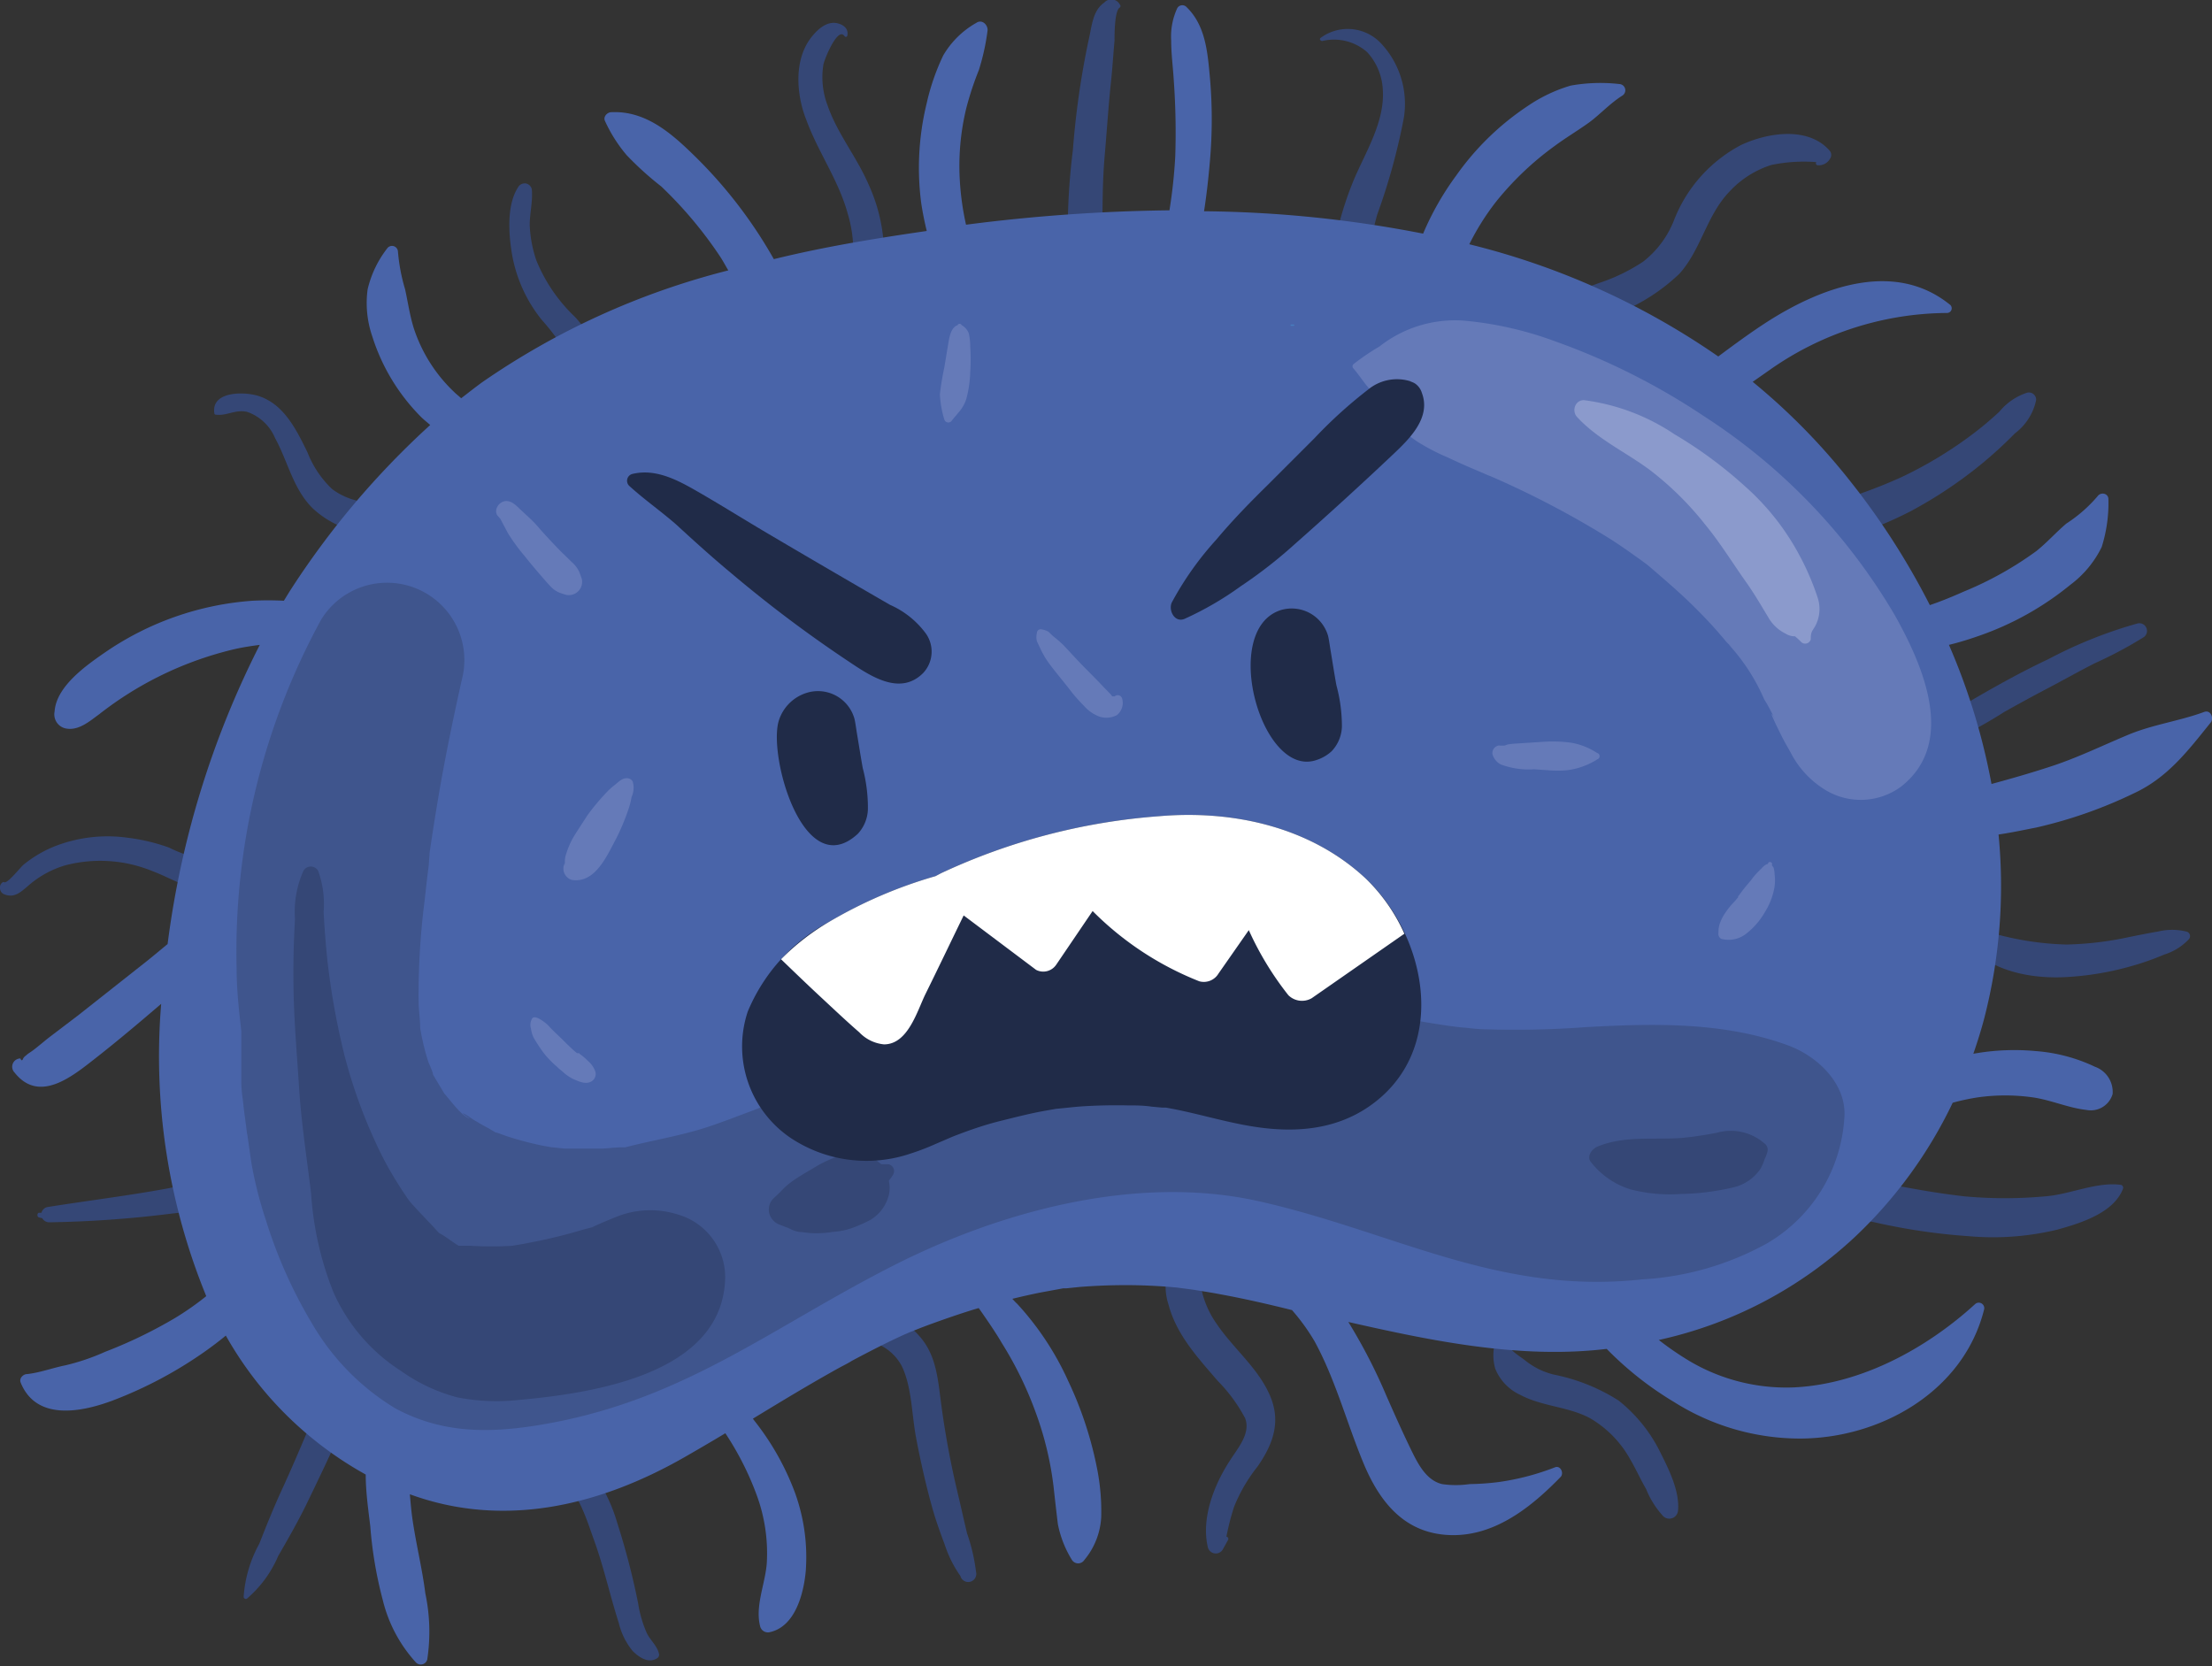 <svg xmlns="http://www.w3.org/2000/svg" viewBox="0 0 141.35 106.47"><rect x="0" y="0" width="141.35" height="106.47" fill="#333333" stroke="none"/><defs><style>.cls-1{fill:#354776;}.cls-2{fill:#4964a9;}.cls-3{fill:#3f558d;}.cls-4{fill:#467ebf;}.cls-5{fill:#657ab8;}.cls-6{fill:#8b9acc;}.cls-7{fill:#202b48;}.cls-8{fill:#fff;}</style></defs><g id="Lager_2" data-name="Lager 2"><g id="OBJECTS"><path class="cls-1" d="M29.21,31.61a19.77,19.77,0,0,1-5.73.49,4.36,4.36,0,0,1-2.25-.84,6.42,6.42,0,0,1-1.58-2.35c-.68-1.39-1.46-3-3-3.56-.91-.35-3.2-.4-2.95,1.08a.09.09,0,0,0,.09.07c.7.09,1.25-.35,2-.18A3,3,0,0,1,17.58,28c.83,1.51,1.15,3.27,2.43,4.51a6,6,0,0,0,4.3,1.58c2-.07,3.47-1,5.1-2A.25.25,0,0,0,29.21,31.61Z"/><path class="cls-1" d="M40,27.49h0A15.28,15.28,0,0,0,39,24a11.43,11.43,0,0,0-2.25-3.74,10.35,10.35,0,0,1-2.48-3.63,7.92,7.92,0,0,1-.42-2.25c0-.74.19-1.47.14-2.19a.46.46,0,0,0-.24-.41.44.44,0,0,0-.16-.06h-.07a.48.48,0,0,0-.41.24c-.74,1.13-.61,3-.39,4.3a9.22,9.22,0,0,0,1.89,4.17,15.19,15.19,0,0,1,2.61,4.07c.53,1.47.8,3.1,2.1,4.1a.53.53,0,0,0,.71-.19l.28-.51A.24.24,0,0,0,40,27.49Z"/><path class="cls-1" d="M55.5,11.78c-.75-1.74-2-3.26-2.6-5a5.05,5.05,0,0,1-.29-2.61c0-.21.9-2.5,1.35-1.87a.1.1,0,0,0,.18,0c.1-.4-.16-.67-.54-.79-.7-.22-1.31.32-1.72.83-1.17,1.44-1,3.69-.36,5.31.75,2.06,2.06,3.85,2.65,6a8.35,8.35,0,0,1,.34,2.94A8.05,8.05,0,0,1,54.27,18a5.41,5.41,0,0,0-.19.77c0,.11-.1.59,0,.4h0s0,.06-.06.12a.47.47,0,0,0,.22.54c1.44.77,2.16-2,2.24-2.89A10.91,10.91,0,0,0,55.5,11.78Z"/><path class="cls-1" d="M71.53,19.24C70,18.76,70.45,16,70.45,14.79c0-1.61,0-3.21.14-4.82s.24-3.2.41-4.8c.09-.85.14-1.71.22-2.57,0-.43,0-1.94.34-2.12a.13.13,0,0,0,0-.19.61.61,0,0,0-1-.12c-.76.51-.8,1.6-1,2.41a53.44,53.44,0,0,0-1,7,42.8,42.8,0,0,0-.3,7c.13,1.72,1.08,3.49,3.07,3.24A.29.29,0,0,0,71.53,19.24Z"/><path class="cls-1" d="M88.33,2.86a2.92,2.92,0,0,0-3.94-.44c-.11.08,0,.21.11.2a3.2,3.2,0,0,1,2.86.71,3.8,3.8,0,0,1,1,2.35c.16,2.06-1.08,4-1.84,5.79a21.36,21.36,0,0,0-1.52,6c-.15,1.55.75,3.51,2.59,3.13a.26.26,0,0,0,.11-.42c-.79-.76-.53-2.13-.39-3.08A27.55,27.55,0,0,1,88,13.73a40,40,0,0,0,1.71-6.21A5.65,5.65,0,0,0,88.33,2.86Z"/><path class="cls-1" d="M116.91,9.62c-1.38-1.57-4-1.14-5.68-.34A9.19,9.19,0,0,0,107,14a6.24,6.24,0,0,1-2,2.72,11.75,11.75,0,0,1-2.83,1.37l-3.65,1.33a8.53,8.53,0,0,0-3.26,1.65.74.74,0,0,0,.32,1.23c1,.35,2.27-.24,3.16-.58l3.58-1.34a12.24,12.24,0,0,0,5-2.89c1.39-1.55,1.73-3.72,3.19-5.24a6.18,6.18,0,0,1,2.69-1.71,10.21,10.21,0,0,1,2.87-.18h0a.12.12,0,0,0,.08.2.83.83,0,0,0,.8-.43A.42.42,0,0,0,116.91,9.62Z"/><path class="cls-1" d="M129.49,25.11v0a3.83,3.83,0,0,0-1.73,1.2,21.36,21.36,0,0,1-2,1.65,26,26,0,0,1-4.25,2.53,32.26,32.26,0,0,1-9.36,2.63.36.36,0,0,0-.22.54c1,1.7,3.3,1.41,4.89,1a24.37,24.37,0,0,0,5.29-2,27.89,27.89,0,0,0,4.56-3.05,26.89,26.89,0,0,0,2.08-1.91,3.6,3.6,0,0,0,1.36-2.12A.46.46,0,0,0,129.49,25.11Z"/><path class="cls-1" d="M17.2,53.11c-.62.39-1.24.75-1.89,1.1a4.4,4.4,0,0,1-2.09.75,8.89,8.89,0,0,1-2.43-.8,12.21,12.21,0,0,0-2.67-.63,9.25,9.25,0,0,0-4.74.6,7.62,7.62,0,0,0-1.89,1.14c-.18.15-1,1.2-1.22,1.11a.09.09,0,0,0-.1,0,.4.4,0,0,0-.17.38.42.42,0,0,0,.3.4c.61.23,1-.13,1.45-.51a6.32,6.32,0,0,1,2.38-1.34,8.79,8.79,0,0,1,5.59.35c1.6.6,3.08,1.72,4.88,1.12,1.56-.51,2.37-2,3-3.42C17.62,53.18,17.36,53,17.2,53.11Z"/><path class="cls-1" d="M18.12,74.86c-1.24.16-2.49.14-3.73.31s-2.47.54-3.7.78c-2.55.47-5.13.78-7.68,1.19a.5.5,0,0,0-.36.36l-.15,0c-.13,0-.16.27,0,.3l.2.05a.51.51,0,0,0,.44.26A70.6,70.6,0,0,0,11,77.55a25.63,25.63,0,0,0,3.8-.68,29.24,29.24,0,0,0,3.47-1.57C18.44,75.2,18.35,74.83,18.12,74.86Z"/><path class="cls-1" d="M22.09,88.84a.26.26,0,0,0-.44-.18A5,5,0,0,0,20.28,90a15.91,15.91,0,0,0-.71,1.64c-.5,1.18-1,2.35-1.54,3.52s-1,2.32-1.46,3.49a8.16,8.16,0,0,0-1,3.39.14.14,0,0,0,.21.12,7.4,7.4,0,0,0,2-2.73c.66-1.14,1.31-2.28,1.88-3.46s1.11-2.31,1.64-3.46a14.43,14.43,0,0,0,.77-1.76A4.86,4.86,0,0,0,22.09,88.84Z"/><path class="cls-1" d="M41.34,104.38a7.49,7.49,0,0,1-.56-1.91,47.11,47.11,0,0,0-1.35-5.19,10.39,10.39,0,0,0-1.85-3.57A4.31,4.31,0,0,0,36,92.48c-.46-.19-1.41,0-1.66-.52a.26.26,0,0,0-.47.06c-.36,1.25,1.3,1.84,2,2.46,1.15,1,1.62,2.64,2.11,4,.62,1.72,1,3.49,1.56,5.23a4.48,4.48,0,0,0,.89,1.8c.4.39,1,.82,1.56.46a.26.26,0,0,0,.12-.29C42,105.19,41.57,104.83,41.34,104.38Z"/><path class="cls-1" d="M61.8,98c-.22-.91-.42-1.83-.64-2.75q-.63-2.67-1-5.4c-.22-1.6-.29-3.25-1.44-4.5a4,4,0,0,0-1.87-1.2,2.36,2.36,0,0,0-1-.06c-.31.1-.53.37-.82.5A.24.24,0,0,0,55,85c.28.13.38.41.62.59a9,9,0,0,0,.79.46,3.1,3.1,0,0,1,1.23,1.28c.63,1.33.62,3.06.89,4.5s.64,3.1,1.07,4.62c.22.77.49,1.51.77,2.26a7.5,7.5,0,0,0,1,2,.51.51,0,0,0,1-.26A11.7,11.7,0,0,0,61.8,98Z"/><path class="cls-1" d="M81.07,89c-.78-1.67-2.31-2.89-3.33-4.41a6,6,0,0,1-1-2.37,4.89,4.89,0,0,1,0-2.6c.13-.3-.17-.74-.51-.51a3.65,3.65,0,0,0-1.56,4.26c.51,1.93,1.87,3.39,3.14,4.87a10.15,10.15,0,0,1,1.75,2.38c.4,1-.53,2-1,2.77-1,1.54-1.82,3.69-1.37,5.51a.52.52,0,0,0,.94.13l.35-.63a.14.14,0,0,0-.11-.2,15.73,15.73,0,0,1,.49-1.91,10.26,10.26,0,0,1,1.49-2.56C81.43,92.19,81.89,90.71,81.07,89Z"/><path class="cls-1" d="M106,92.62a9.69,9.69,0,0,0-2.57-3.12,12.1,12.1,0,0,0-4.15-1.66A4.65,4.65,0,0,1,97.54,87c-.53-.43-1.17-.71-1.33-1.43-.07-.32-.51-.27-.6,0a3.09,3.09,0,0,0-.06,1.9,3.13,3.13,0,0,0,1.58,1.66c1.4.75,3.05.75,4.44,1.48a6.89,6.89,0,0,1,2.62,2.68c.36.61.64,1.25,1,1.87a5.71,5.71,0,0,0,1.1,1.74.56.56,0,0,0,.94-.39C107.34,95.21,106.56,93.74,106,92.62Z"/><path class="cls-1" d="M135.55,75.72c-1.56-.22-3.27.61-4.84.73a28.11,28.11,0,0,1-5.19,0c-1.77-.2-3.53-.52-5.27-.87s-3.7-1.12-5.47-.79a.22.22,0,0,0-.25-.09,1.18,1.18,0,0,0-.71.52.64.64,0,0,0,.1.78c1.43,1.54,4.08,1.72,6,2.14a39.16,39.16,0,0,0,5.91.86,17.47,17.47,0,0,0,5.63-.42c1.45-.4,3.58-1.05,4.19-2.58A.2.2,0,0,0,135.55,75.72Z"/><path class="cls-1" d="M139.71,59.53a3.82,3.82,0,0,0-1.81,0c-.61.1-1.23.23-1.84.35a20.93,20.93,0,0,1-4,.48A19,19,0,0,1,125.48,59c-.3-.12-.58.28-.41.54,1.43,2.29,4.16,3,6.74,2.91a18.9,18.9,0,0,0,4.35-.7A17.52,17.52,0,0,0,138.3,61a3.65,3.65,0,0,0,1.59-1A.3.3,0,0,0,139.71,59.53Z"/><path class="cls-1" d="M136.56,39.85a28.7,28.7,0,0,0-5.68,2.28c-1.85.87-3.64,1.88-5.4,2.92-.55.33-1.84,1.05-1.77,1.84s1.32.27,1.71.11a27.7,27.7,0,0,0,2.65-1.5c.89-.5,1.8-1,2.7-1.47s2.07-1.13,3.12-1.66A26.5,26.5,0,0,0,137,40.71.49.49,0,0,0,136.56,39.85Z"/><path class="cls-2" d="M140.84,45.5c-1.58.58-3.27.8-4.83,1.45s-3.08,1.39-4.69,1.94c-1.34.45-2.7.84-4.06,1.21a41.12,41.12,0,0,0-2.72-8.89c.66-.16,1.3-.36,1.9-.57a19.09,19.09,0,0,0,5.86-3.27,6.66,6.66,0,0,0,2-2.41,9.29,9.29,0,0,0,.43-3.06c0-.39-.5-.47-.69-.19a9.13,9.13,0,0,1-2,1.75c-.66.56-1.24,1.22-1.92,1.76a22,22,0,0,1-4.62,2.58c-.65.29-1.39.6-2.18.87a46.93,46.93,0,0,0-5.15-8A41.14,41.14,0,0,0,112,24.4l1.1-.77A19.87,19.87,0,0,1,124.43,20a.3.3,0,0,0,.21-.5c-3.54-2.9-8.18-1.17-11.61,1-1.11.71-2.17,1.49-3.23,2.28a48,48,0,0,0-15.91-7.17,16,16,0,0,1,1.71-2.72,19.38,19.38,0,0,1,3.77-3.58c.69-.51,1.43-.95,2.13-1.45s1.36-1.24,2.17-1.75a.4.4,0,0,0-.2-.74,10.73,10.73,0,0,0-3.1.1,9.71,9.71,0,0,0-2.74,1.3,17.23,17.23,0,0,0-4.57,4.44,18.18,18.18,0,0,0-2.12,3.72,76.1,76.1,0,0,0-14-1.43c.17-1.09.29-2.19.38-3.26a30.45,30.45,0,0,0,0-5.23c-.15-1.64-.27-3.38-1.51-4.57a.37.37,0,0,0-.58.08,4.3,4.3,0,0,0-.39,2.07c0,.87.12,1.73.17,2.6A46.56,46.56,0,0,1,75.1,10a32.88,32.88,0,0,1-.37,3.44,110.54,110.54,0,0,0-13,.92,17.65,17.65,0,0,1-.39-2.72,15.68,15.68,0,0,1,.42-4.78,20.11,20.11,0,0,1,.79-2.38A14.34,14.34,0,0,0,63.1,2c.07-.38-.33-.8-.71-.54a5.67,5.67,0,0,0-2.12,2.09,14.38,14.38,0,0,0-1.06,3.08A17.35,17.35,0,0,0,58.87,13c.09.59.21,1.18.35,1.76-3.23.47-6.52,1-9.77,1.8-.33-.58-.68-1.16-1.05-1.72a29.49,29.49,0,0,0-4-4.86c-1.47-1.44-3.13-2.92-5.34-2.81-.24,0-.52.27-.41.54a9.39,9.39,0,0,0,1.39,2.2,20.21,20.21,0,0,0,2.21,2A26.34,26.34,0,0,1,46,16.37c.2.3.36.61.54.91a48.49,48.49,0,0,0-15.76,7.17c-.45.33-.88.67-1.31,1-.15-.14-.31-.26-.45-.4A9.81,9.81,0,0,1,26.45,21c-.26-.82-.38-1.67-.56-2.5a11.75,11.75,0,0,1-.46-2.42.38.38,0,0,0-.7-.19,6.77,6.77,0,0,0-1.24,2.61,6.56,6.56,0,0,0,.3,3,12.72,12.72,0,0,0,3.1,5.13c.19.19.4.35.6.53a53.24,53.24,0,0,0-9,10.66l-.35.57a19.6,19.6,0,0,0-2,0A19,19,0,0,0,6.7,41.7c-1.2.83-3.1,2.16-3.21,3.76a.92.92,0,0,0,.66,1.08c.84.2,1.56-.44,2.18-.89A22.3,22.3,0,0,1,15,41.48c.53-.12,1.07-.2,1.6-.27a58.49,58.49,0,0,0-5.89,19.12c-.55.45-1.1.92-1.67,1.36L5,64.88,3.08,66.34c-.3.24-.59.49-.89.72s-.37.24-.54.4a.58.58,0,0,0-.17.18c-.05.15-.11.16-.18,0a.53.53,0,0,0-.37.9c1.58,2,3.7.24,5.18-.92s2.81-2.29,4.19-3.47a40.43,40.43,0,0,0,2.88,18.68,18.3,18.3,0,0,1-2,1.4,29.68,29.68,0,0,1-4.47,2.16,14,14,0,0,1-2.53.86c-.81.16-1.62.47-2.45.56-.24,0-.52.26-.41.54,1,2.48,3.9,1.89,5.88,1.15a26.7,26.7,0,0,0,5.92-3.15c.45-.32.89-.65,1.31-1a23.12,23.12,0,0,0,8.94,8.88c0,1.1.16,2.21.29,3.29a26.12,26.12,0,0,0,.8,4.73,9.1,9.1,0,0,0,2.13,4,.43.43,0,0,0,.71-.19,11.82,11.82,0,0,0-.12-4.23c-.2-1.59-.59-3.14-.82-4.73-.08-.54-.12-1.07-.17-1.61,5.95,2.18,12.05.78,17.57-2.38.87-.5,1.73-1,2.59-1.52a19,19,0,0,1,2,3.94A10.75,10.75,0,0,1,49,99.87c-.09,1.33-.77,2.77-.42,4.08a.51.51,0,0,0,.62.35c1.62-.36,2.16-2.47,2.29-3.91a12.09,12.09,0,0,0-.69-5,16.89,16.89,0,0,0-2.57-4.57l-.12-.16c1.84-1.12,3.67-2.23,5.55-3.27.26-.14.53-.27.78-.43,1.11-.59,2.23-1.17,3.38-1.69l.32-.13-.27.1.83-.33c.56-.22,1.12-.42,1.69-.62s1.43-.49,2.15-.7l.17.24c.45.65.9,1.3,1.31,2a23.2,23.2,0,0,1,2.18,4.48,20.83,20.83,0,0,1,1.12,4.66c.09.81.18,1.62.28,2.43a6.85,6.85,0,0,0,.9,2.29.47.47,0,0,0,.79,0,4.65,4.65,0,0,0,1.08-2.76,14.13,14.13,0,0,0-.23-2.9,23.73,23.73,0,0,0-1.89-5.8A18.54,18.54,0,0,0,65,83.32c-.1-.09-.2-.2-.31-.32h0c.57-.14,1.15-.27,1.73-.39l.87-.16.65-.12.19,0,.88-.09c.79-.06,1.58-.1,2.37-.11a34.85,34.85,0,0,1,3.82.15l1,.13c.61.1,1.22.19,1.83.31,1.52.28,3,.62,4.53,1A13.1,13.1,0,0,1,84,85.71c1.35,2.47,2.06,5.23,3.14,7.82s2.72,4.5,5.58,4.57,5.2-1.86,7-3.71c.24-.24,0-.77-.36-.62a16,16,0,0,1-3.6.94,16.43,16.43,0,0,1-1.85.13,6.11,6.11,0,0,1-1.76,0c-1-.24-1.52-1.26-1.94-2.11-.57-1.17-1.1-2.36-1.62-3.54a34.91,34.91,0,0,0-2.43-4.71c5.36,1.22,11,2.38,16.51,1.72h0A21.36,21.36,0,0,0,107,89.61a15.09,15.09,0,0,0,8,2.32c5.15,0,10.48-3,11.79-8.26a.35.35,0,0,0-.58-.33c-3.1,2.83-7.27,5.11-11.56,5.32A12.16,12.16,0,0,1,108,87,19.14,19.14,0,0,1,106,85.63,26.72,26.72,0,0,0,118.58,79a28.86,28.86,0,0,0,6.2-8.53,13.86,13.86,0,0,1,1.65-.35,12.64,12.64,0,0,1,3.42,0c1.18.16,2.3.68,3.48.81A1.45,1.45,0,0,0,135,69.91a1.71,1.71,0,0,0-1.13-1.74,10.66,10.66,0,0,0-3.77-1,14.74,14.74,0,0,0-4,.17c.26-.76.5-1.51.7-2.28a33.81,33.81,0,0,0,.91-11.73c.87-.13,1.72-.31,2.51-.47a29.2,29.2,0,0,0,6.15-2.17c2.15-1,3.45-2.72,4.89-4.51C141.49,45.92,141.28,45.33,140.84,45.5Z"/><path class="cls-2" d="M58.16,85.12c.46-.18.25-.11,0,0Z"/><path class="cls-3" d="M114.22,66.79c-4.12-1.5-8.59-1.39-12.91-1.15a60.09,60.09,0,0,1-6.29.14c-.48,0-1-.06-1.42-.11-.18,0-.91-.1-1.06-.12q-1.52-.22-3-.51A73.08,73.08,0,0,0,75.77,63.3a47.39,47.39,0,0,0-13.59,2,119.48,119.48,0,0,0-12.11,4.86l-.49.21-.17.07-1.23.5c-1,.37-1.92.73-2.9,1.06-1.75.58-3.55.86-5.33,1.32l-.23,0c-.4,0-.81.06-1.21.08-.81,0-1.62,0-2.43,0l-.87-.09-.55-.1a20.51,20.51,0,0,1-2.3-.61l-.47-.17a.91.91,0,0,0-.22-.06l-.42-.25c-.34-.18-.67-.37-1-.57-.14-.09-.27-.19-.41-.27-.63-.38.09.19.21.19-.45,0-1.35-1.26-1.66-1.59l0,0c-.24-.41-.49-.81-.73-1.23,0,0,0,0,0-.06s-.26-.67-.27-.68A13.26,13.26,0,0,1,27,66.47c-.06-.25-.1-.5-.15-.76,0-.56-.09-1.12-.1-1.69a47.45,47.45,0,0,1,.39-6.52c.07-.64.14-1.27.22-1.91l.09-.72c-.11.9,0-.18,0-.35.17-1.19.36-2.38.56-3.57.43-2.53.94-5,1.51-7.55a4.94,4.94,0,0,0-9-3.8,44.26,44.26,0,0,0-5.4,22.3c0,1.33.15,2.66.3,4,0,.19,0,.43,0,.76,0,.57,0,1.15,0,1.72,0,.28,0,.57,0,.86a8.84,8.84,0,0,0,.1,1.06c.08.81.21,1.62.3,2.43-.13-1.12.21,1.41.27,1.73A25.87,25.87,0,0,0,17,78a30.34,30.34,0,0,0,2.94,6.58A15.34,15.34,0,0,0,25.26,90c2.88,1.55,5.76,1.6,8.92,1.11C43.46,89.66,49,85,57,80.92c6.93-3.54,15.67-5.89,23.42-4.16,8.61,1.93,15.29,6,24.49,5a18.63,18.63,0,0,0,8-2.3,10,10,0,0,0,4.94-7.93C118.08,69.3,116.14,67.48,114.22,66.79Z"/><path class="cls-3" d="M57.85,79.3c-.2.1-.36.18.16-.07h0Z"/><path class="cls-1" d="M43.34,77.62a5.8,5.8,0,0,0-4,.16c-.45.18-.9.37-1.34.57l-.17.08-.61.16c-.86.26-1.73.48-2.61.67l-1.16.23-.71.12a21.62,21.62,0,0,1-2.67,0l-.76,0c-.37-.22-.71-.5-1.08-.72l-.18-.1-.1-.11c-.51-.57-1.06-1.11-1.57-1.68a3.82,3.82,0,0,1-.47-.62c-.21-.3-.4-.6-.59-.91A20.57,20.57,0,0,1,24,73a32.94,32.94,0,0,1-2-5.61,47,47,0,0,1-1.09-6.12c-.1-1-.18-2-.23-3a6.2,6.2,0,0,0-.35-2.62.54.54,0,0,0-.94,0,6.4,6.4,0,0,0-.54,3.08c-.07,1.25-.11,2.5-.1,3.75,0,2.34.21,4.64.36,7s.5,4.53.77,6.8a20.63,20.63,0,0,0,1.41,6.26,11.49,11.49,0,0,0,4.32,5.06,11.12,11.12,0,0,0,3.62,1.7,13.08,13.08,0,0,0,3.85.17c4.78-.43,13.16-1.64,13.26-7.85A4.17,4.17,0,0,0,43.34,77.62Z"/><path class="cls-1" d="M56.77,74.4l-.45,0c-.29-.22-.29-.23,0,0l-.4-.32a2.79,2.79,0,0,0-2-.29,7.12,7.12,0,0,0-1.91.84c-.44.26-.88.51-1.3.8a4.47,4.47,0,0,0-.77.66c-.16.17-.34.33-.51.49a1,1,0,0,0-.26,1,1.07,1.07,0,0,0,.7.7l.38.15c.05,0,.3.14.23.09a1.64,1.64,0,0,0,.81.22l.38.05a6.36,6.36,0,0,0,1.57-.07,4.49,4.49,0,0,0,1.28-.27,9.53,9.53,0,0,0,1.13-.51,2.6,2.6,0,0,0,1.15-1.58,2,2,0,0,0,0-.88h0l0,.19a.93.93,0,0,0,0-.22,3.67,3.67,0,0,0,.27-.38A.45.45,0,0,0,56.77,74.4Z"/><path class="cls-1" d="M112.74,73.06a3.27,3.27,0,0,0-3-.68c-.43.09-.86.16-1.29.22l-.34.05-.65.07c-1.81.13-3.65-.16-5.37.55-.37.15-.73.64-.42,1A5.11,5.11,0,0,0,104.17,76a10,10,0,0,0,3.24.3,15.63,15.63,0,0,0,3.26-.4,2.9,2.9,0,0,0,1.81-1.18,3.27,3.27,0,0,0,.28-.64,2.31,2.31,0,0,0,.19-.52A.5.5,0,0,0,112.74,73.06Z"/><path class="cls-4" d="M82.7,20.74h-.23a0,0,0,0,0,0,.08h.23a0,0,0,1,0,0-.08Z"/><path class="cls-5" d="M121.09,39.33a38,38,0,0,0-12.23-12.75,43,43,0,0,0-9.41-4.74,22.57,22.57,0,0,0-5.9-1.35,7.81,7.81,0,0,0-5.41,1.66,14.53,14.53,0,0,0-1.65,1.12.19.19,0,0,0,0,.28c.42.49.72,1,1.11,1.39a9,9,0,0,0,3,3.3,13.5,13.5,0,0,0,1.93,1c.63.3,1.26.58,1.91.85,0,0,.94.41.76.32a58.75,58.75,0,0,1,7.74,4.06c.54.35,1.07.71,1.59,1.09.25.17.49.35.73.53l.11.09c1.07.92,2.14,1.83,3.13,2.84.45.45.89.92,1.31,1.4.16.19.33.38.49.58a4.34,4.34,0,0,0,.37.35l-.2-.16a12.54,12.54,0,0,1,2.26,3.49,11.17,11.17,0,0,1,.76,1.46c-.21-.52-.66-1.13.37.92.17.34.35.65.55,1a6,6,0,0,0,2.28,2.45,4.35,4.35,0,0,0,4.79-.24C125.06,47.46,122.87,42.51,121.09,39.33Z"/><path class="cls-6" d="M116.16,38.22A16.58,16.58,0,0,0,115,35.51a15.78,15.78,0,0,0-3.51-4.45A27.52,27.52,0,0,0,107,27.75a13.46,13.46,0,0,0-5.79-2.18c-.57,0-.78.7-.44,1.07,1.3,1.42,3.1,2.24,4.64,3.38a19.87,19.87,0,0,1,3.52,3.46c1,1.21,1.8,2.53,2.74,3.85.48.69.89,1.4,1.32,2.11a2.56,2.56,0,0,0,1.11,1.05,1.07,1.07,0,0,0,.51.17c.22,0,.25,0,.09,0a4.49,4.49,0,0,1,.39.36.37.37,0,0,0,.62-.16c0-.18,0-.37.1-.55s0-.14,0,0L116,40A2.31,2.31,0,0,0,116.16,38.22Z"/><path class="cls-7" d="M59.16,40.48a5.69,5.69,0,0,0-2.29-1.83q-4-2.31-8-4.67c-1.43-.85-2.84-1.73-4.28-2.56-1.27-.73-2.68-1.5-4.19-1.13a.45.45,0,0,0-.2.75c.95.87,2,1.6,3,2.47,1.14,1.05,2.29,2.09,3.48,3.08a81.92,81.92,0,0,0,7.49,5.64c1.39.93,3.33,2.29,4.83.77A2,2,0,0,0,59.16,40.48Z"/><path class="cls-7" d="M90.86,25.11a1.11,1.11,0,0,0-.45-.61,1.26,1.26,0,0,0-.31-.13c.11,0,.22.05-.13-.05a2.9,2.9,0,0,0-2.55.58A29.36,29.36,0,0,0,84,28C83,29,82,30,81,31c-1.15,1.13-2.26,2.27-3.29,3.5a20.05,20.05,0,0,0-2.83,4c-.23.49.17,1.31.81,1.05a20.57,20.57,0,0,0,3.6-2.09,29.85,29.85,0,0,0,3.45-2.69q3.23-2.85,6.35-5.8C90.11,28,91.45,26.67,90.86,25.11Z"/><path class="cls-7" d="M55.13,49.08c-.13-.72-.24-1.44-.36-2.15-.06-.35-.1-.71-.17-1a2.42,2.42,0,0,0-3-1.67,2.71,2.71,0,0,0-1.85,1.85c-.64,2.33,1.63,10.33,5.06,7.18a2.41,2.41,0,0,0,.65-1.57A9.9,9.9,0,0,0,55.13,49.08Z"/><path class="cls-7" d="M85.4,43.8c-.13-.71-.24-1.43-.36-2.15-.06-.34-.1-.7-.17-1a2.42,2.42,0,0,0-3-1.67c-3.92,1.21-1.29,10.74,2.22,9.6a2.61,2.61,0,0,0,1-.57,2.38,2.38,0,0,0,.66-1.58A10,10,0,0,0,85.4,43.8Z"/><path class="cls-7" d="M87.29,56.16c-3.54-3.32-8.5-4.41-13.23-4a39.79,39.79,0,0,0-13.92,3.64l-.36.19A29.27,29.27,0,0,0,53,58.9a11.51,11.51,0,0,0-5.22,5.75,7.06,7.06,0,0,0,2.76,8.08,8.75,8.75,0,0,0,7.61,1,15.48,15.48,0,0,0,1.6-.61l1.14-.49c1-.39,2-.74,3.05-1s1.86-.47,2.8-.64l.74-.13c.56-.05,1.12-.12,1.69-.16q1.44-.09,2.88-.06c.51,0,1,0,1.54.08l.66.06.24,0c1.92.33,3.79.94,5.71,1.23,3,.46,5.93.09,8.25-2.08C92.48,66.12,90.89,59.55,87.29,56.16Z"/><path class="cls-8" d="M87.29,56.16c-3.54-3.32-8.5-4.41-13.23-4a39.79,39.79,0,0,0-13.92,3.64l-.36.19A29.27,29.27,0,0,0,53,58.9a14.94,14.94,0,0,0-3.09,2.4c.84.81,1.67,1.61,2.52,2.4s1.64,1.54,2.48,2.27a2.5,2.5,0,0,0,1.58.77c1.54,0,2.12-2.15,2.66-3.24.83-1.68,1.63-3.36,2.43-5l4.63,3.48a1,1,0,0,0,1.29-.34l2.32-3.42a19.9,19.9,0,0,0,6.82,4.49,1.09,1.09,0,0,0,1.22-.49l1.94-2.78a19.78,19.78,0,0,0,2.53,4.16,1.24,1.24,0,0,0,1.49.19l5.92-4.12A11.34,11.34,0,0,0,87.29,56.16Z"/><path class="cls-5" d="M37.18,37c-.06-.16-.11-.33-.18-.49a2,2,0,0,0-.46-.59l-.7-.68c-.44-.45-.88-.92-1.3-1.39a8.18,8.18,0,0,0-.63-.68l-.71-.66c-.27-.27-.61-.58-1-.47s-.65.6-.4.92v0l.17.19h0s.06.11.09.17l.39.74a11.91,11.91,0,0,0,1.08,1.48q.51.64,1.05,1.26c.19.22.37.43.56.63a1.65,1.65,0,0,0,.65.46l.37.12A.85.85,0,0,0,37.18,37Z"/><path class="cls-5" d="M40.43,49.94a.42.42,0,0,0-.37-.21c-.32,0-.52.23-.76.42a4.76,4.76,0,0,0-.62.57,14.46,14.46,0,0,0-1.17,1.42c-.3.48-.62.94-.91,1.43a5.36,5.36,0,0,0-.42,1,1.46,1.46,0,0,0-.08.59.81.81,0,0,1,0,.16.61.61,0,0,1,0-.18.75.75,0,0,0,.44,1.09c1.5.24,2.25-1.56,2.83-2.63a14.27,14.27,0,0,0,.76-1.8,5.06,5.06,0,0,0,.23-.87A1.41,1.41,0,0,0,40.43,49.94Z"/><path class="cls-5" d="M62,22.16a4,4,0,0,0-.09-.85,1,1,0,0,0-.46-.53v0a.14.14,0,0,0-.26,0v0c-.41.14-.51.71-.58,1.09l-.27,1.63a16.72,16.72,0,0,0-.28,1.7,6.71,6.71,0,0,0,.28,1.6.27.27,0,0,0,.45.12c.15-.2.32-.38.47-.57a2.38,2.38,0,0,0,.49-.86A7.5,7.5,0,0,0,62,23.77,12.36,12.36,0,0,0,62,22.16Z"/><path class="cls-5" d="M71.7,44.62a.29.29,0,0,0-.47-.12l-.08,0h-.08L71,44.4c-.17-.19-.36-.37-.53-.55-.41-.44-.85-.87-1.27-1.3s-.81-.86-1.21-1.29a8,8,0,0,0-.7-.61L67,40.37a1.35,1.35,0,0,0-.44-.15.24.24,0,0,0-.3.23,1.07,1.07,0,0,0,0,.53l.24.51a5.44,5.44,0,0,0,.57.95c.47.63,1,1.24,1.45,1.84.24.29.49.57.75.83a2.44,2.44,0,0,0,1,.69,1.45,1.45,0,0,0,1.1-.1A1,1,0,0,0,71.7,44.62Z"/><path class="cls-5" d="M102.06,48.12a4.35,4.35,0,0,0-1.68-.66,8.79,8.79,0,0,0-1.7-.06L97,47.51a5.07,5.07,0,0,0-.56.05c-.11,0-.21.07-.32.09H96l-.14,0a.19.19,0,0,0-.13,0l0,0h0a.49.49,0,0,0-.36.54,1.06,1.06,0,0,0,.53.66,5.06,5.06,0,0,0,2.13.31l1,.07a7,7,0,0,0,1,0,4.3,4.3,0,0,0,1.14-.26,4.53,4.53,0,0,0,.91-.45A.21.21,0,0,0,102.06,48.12Z"/><path class="cls-5" d="M113.4,55.88a1.57,1.57,0,0,0-.05-.37c0-.08-.08-.13-.11-.2s0,0,0-.1a.14.14,0,0,0-.25-.07c0,.1-.09.07-.19.14a1.48,1.48,0,0,0-.26.24,5.76,5.76,0,0,0-.53.57l-.1.14,0,0-.22.26c-.2.23-.38.47-.56.72l-.06.06s0,0,0,.07h0l-.23.27a4.6,4.6,0,0,0-.56.68,2.92,2.92,0,0,0-.38.72,1.92,1.92,0,0,0-.09.63A.35.35,0,0,0,110,60a1.82,1.82,0,0,0,1.57-.32,4.73,4.73,0,0,0,1.22-1.41,4.37,4.37,0,0,0,.59-1.51A2.76,2.76,0,0,0,113.4,55.88Z"/><path class="cls-5" d="M111,57.36l0-.07s0,0,0,.07Z"/><path class="cls-5" d="M37.56,67.79a3.29,3.29,0,0,0-.49-.42L37,67.3l-.06,0-.07,0-.13-.11c-.28-.24-.54-.5-.8-.76s-.59-.55-.86-.85c-.12-.15-.88-.78-1.07-.5a.78.78,0,0,0-.08.65,1.88,1.88,0,0,0,.18.6c.19.32.39.63.61.93a6,6,0,0,0,.85.89c.12.12.26.23.39.34a2.75,2.75,0,0,0,.64.45c.39.17.87.41,1.25.13a.55.55,0,0,0,.19-.6A1.55,1.55,0,0,0,37.56,67.79Z"/></g></g></svg>